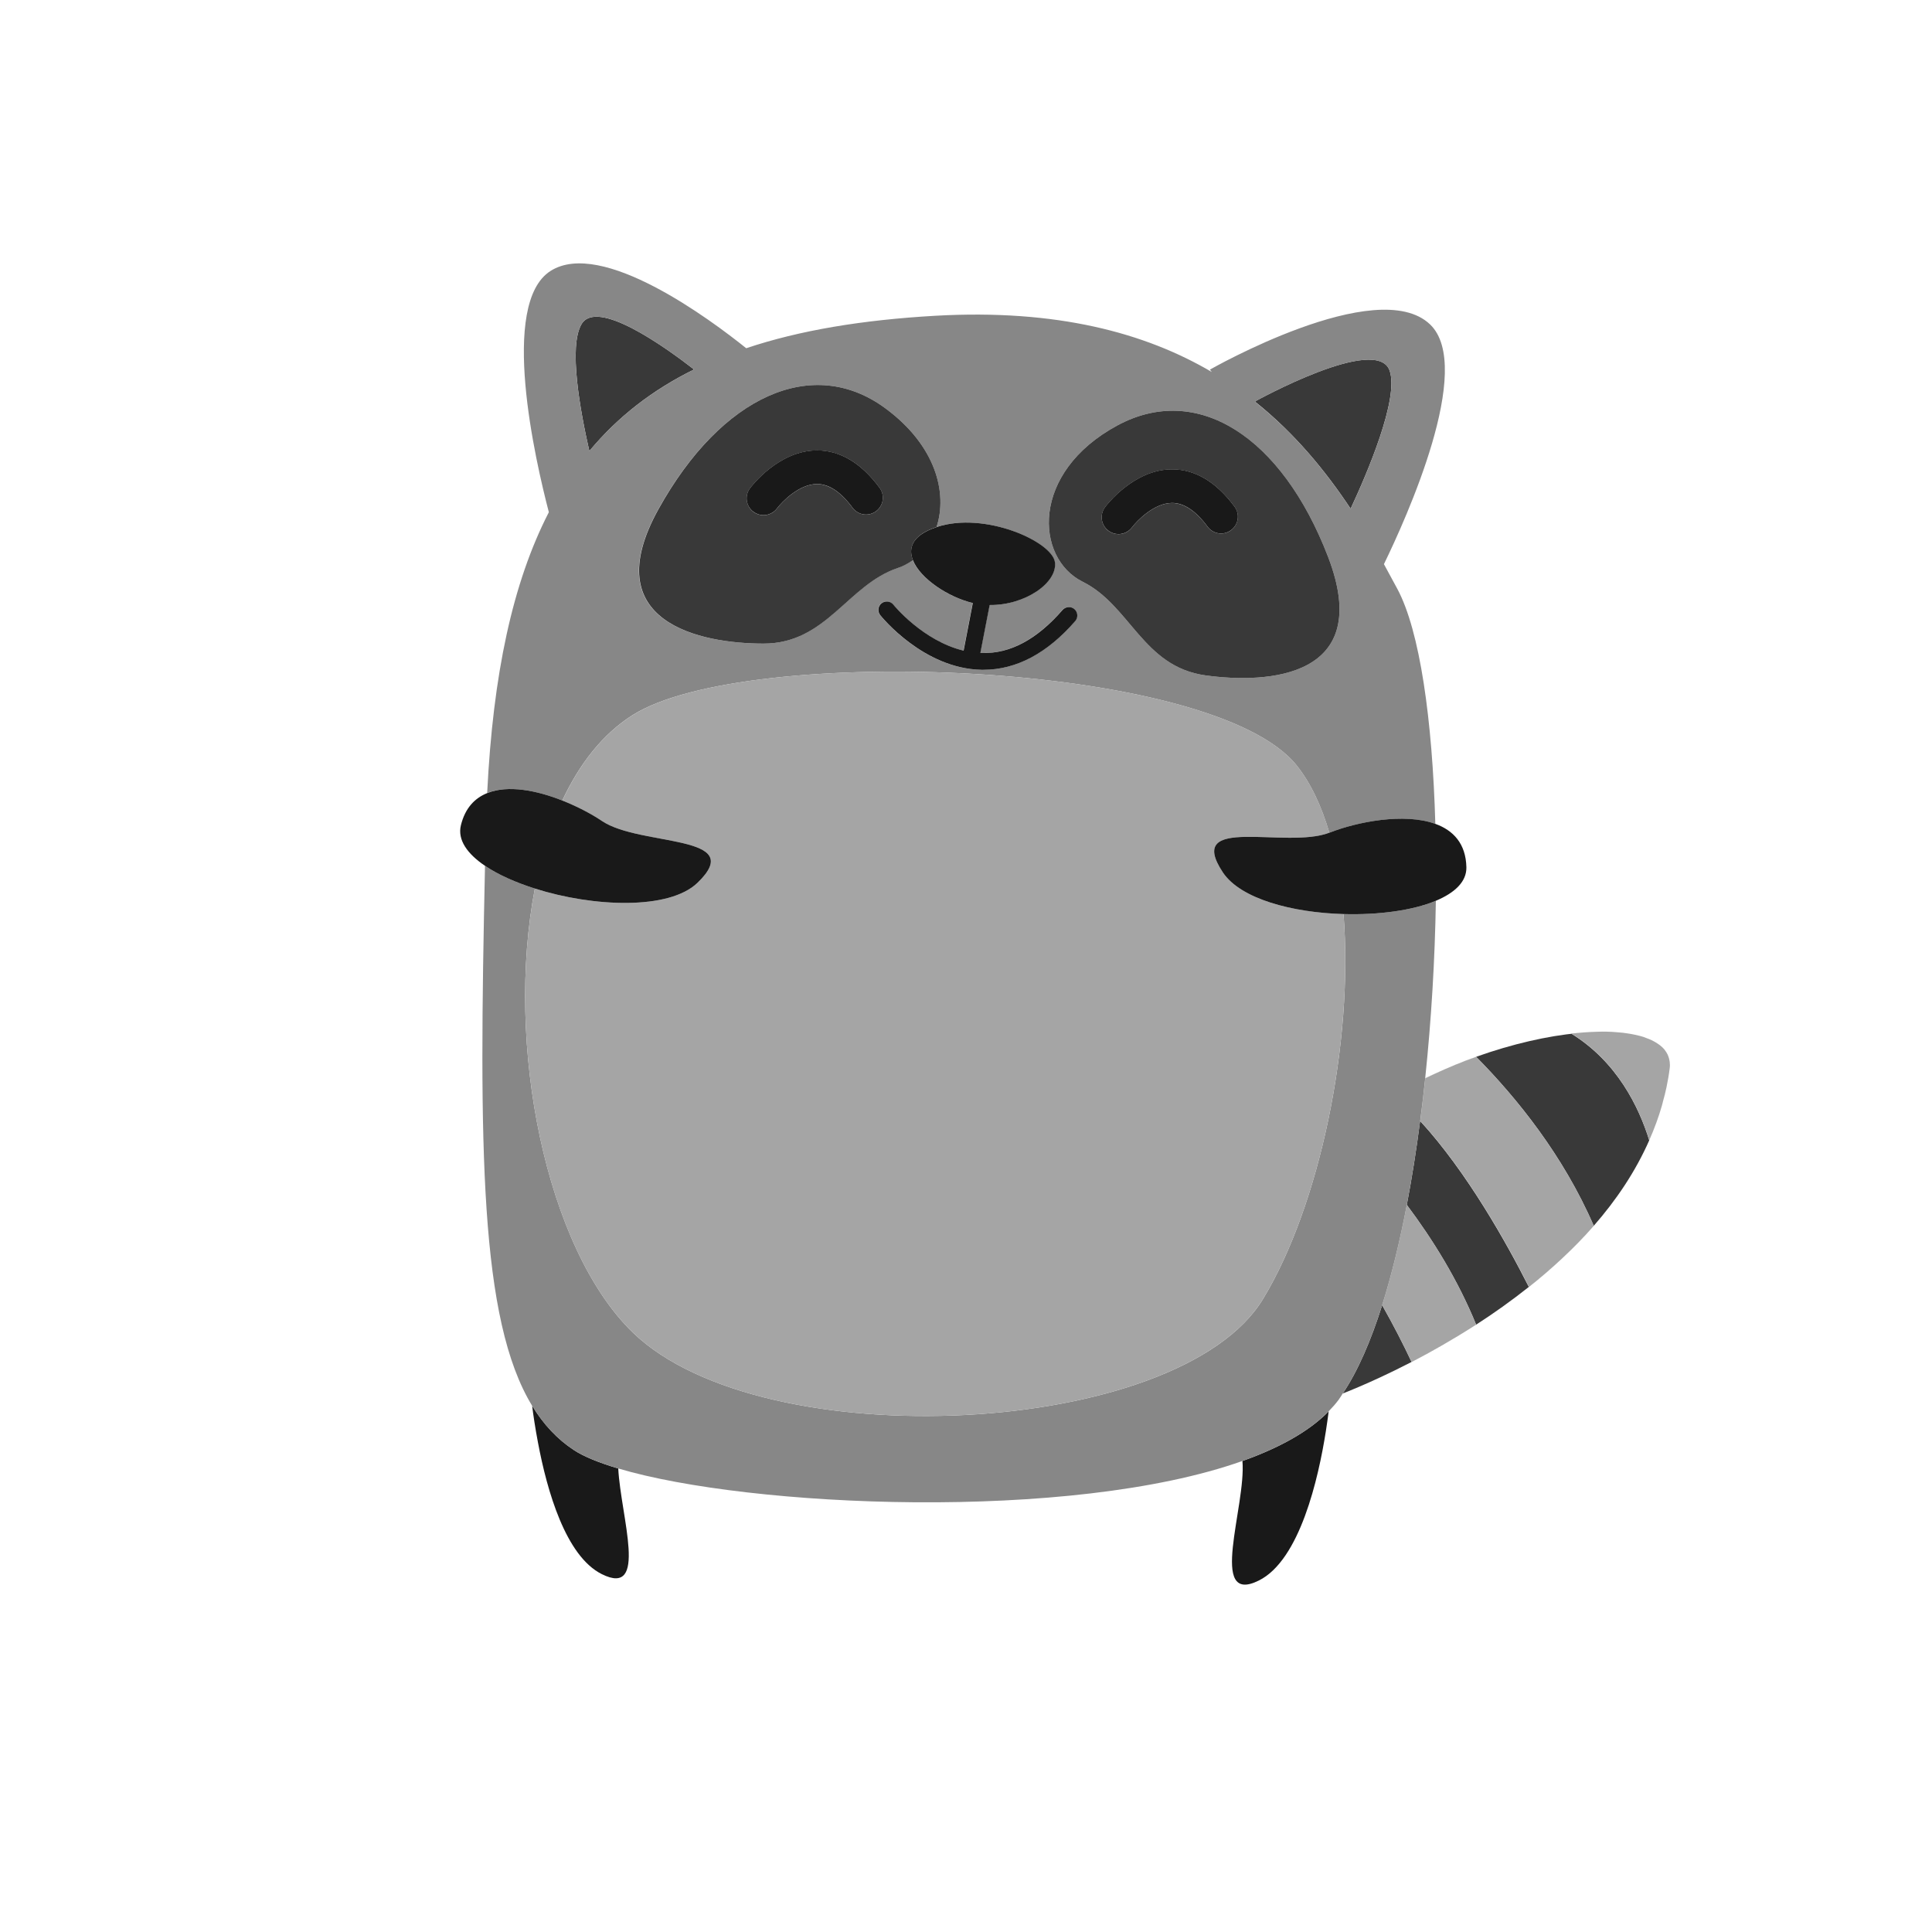 <?xml version="1.0" encoding="utf-8"?>
<!-- Generator: Adobe Illustrator 24.1.0, SVG Export Plug-In . SVG Version: 6.00 Build 0)  -->
<svg version="1.1" xmlns="http://www.w3.org/2000/svg" xmlns:xlink="http://www.w3.org/1999/xlink" x="0px" y="0px"
	 viewBox="0 0 250 250" style="enable-background:new 0 0 250 250;" xml:space="preserve">
<style type="text/css">
	.st0{fill:#393939;}
	.st1{fill:#A5A5A5;}
	.st2{fill:#191919;}
	.st3{fill:#878787;}
</style>
<g id="_x31_">
</g>
<g id="Designed_by_Vecteezy">
	<path class="st0" d="M185.63,138.95c-0.4,0.19-0.81,0.38-1.21,0.57c0,0.01,0,0.01,0,0.02
		C184.83,139.35,185.23,139.14,185.63,138.95z"/>
	<path class="st0" d="M178.85,168.89c-1.47,4.66-3.17,8.56-5.1,11.43c2.04-0.8,6.99-2.88,12.82-6.21c-1.36,0.78-2.67,1.49-3.91,2.13
		C181.6,173.99,180.31,171.46,178.85,168.89z"/>
	<path class="st0" d="M215.78,136.44c0.03,0.07,0.06,0.14,0.09,0.22C215.84,136.59,215.81,136.51,215.78,136.44z"/>
	<path class="st0" d="M216.02,137.19c0.01,0.08,0.03,0.15,0.04,0.23C216.05,137.35,216.03,137.27,216.02,137.19z"/>
	<path class="st0" d="M182.04,155.91c3.38,4.51,6.62,9.73,8.97,15.5c2.26-1.45,4.56-3.09,6.82-4.88
		c-2.81-5.56-7.97-14.84-14.07-21.48C183.28,148.8,182.7,152.45,182.04,155.91z"/>
	<path class="st0" d="M185.66,138.94c1.78-0.82,3.57-1.55,5.34-2.19C189.23,137.38,187.45,138.12,185.66,138.94z"/>
	<path class="st0" d="M203.34,133.76c0.28-0.03,0.55-0.05,0.83-0.08c-3.91,0.37-8.45,1.39-13.16,3.07
		c5.27,5.33,11.27,12.75,15.22,21.87c2.9-3.31,5.39-7,7.18-11.06C212.07,143.21,209.22,137.39,203.34,133.76z"/>
	<path class="st0" d="M212.79,134.22c0.09,0.03,0.16,0.07,0.25,0.1C212.96,134.29,212.88,134.25,212.79,134.22z"/>
	<path class="st0" d="M191,171.43c-1.45,0.93-2.87,1.79-4.24,2.58C188.14,173.21,189.55,172.36,191,171.43z"/>
	<path class="st0" d="M214.55,135.08c0.08,0.06,0.16,0.11,0.24,0.17C214.72,135.19,214.63,135.14,214.55,135.08z"/>
	<path class="st0" d="M213.73,134.61c0.11,0.05,0.21,0.11,0.31,0.16C213.94,134.71,213.84,134.66,213.73,134.61z"/>
	<path class="st0" d="M208.55,133.54c0.23,0.01,0.45,0.03,0.68,0.05C209.01,133.57,208.79,133.55,208.55,133.54z"/>
	<path class="st0" d="M206.61,133.53c0.25-0.01,0.5-0.01,0.74-0.02C207.11,133.51,206.86,133.52,206.61,133.53z"/>
	<path class="st0" d="M205,133.61c0.28-0.02,0.55-0.04,0.82-0.05C205.54,133.57,205.27,133.59,205,133.61z"/>
	<path class="st0" d="M211.3,133.85c0.16,0.03,0.33,0.06,0.48,0.1C211.63,133.91,211.46,133.88,211.3,133.85z"/>
	<path class="st0" d="M210.02,133.65c0.2,0.02,0.38,0.05,0.57,0.08C210.4,133.7,210.21,133.68,210.02,133.65z"/>
	<path class="st0" d="M202.13,162.83c-1.39,1.3-2.84,2.54-4.3,3.7C199.3,165.37,200.74,164.14,202.13,162.83z"/>
	<path class="st0" d="M206.22,158.63c-1.27,1.46-2.63,2.84-4.03,4.15C203.6,161.46,204.95,160.08,206.22,158.63z"/>
	<path class="st0" d="M215.37,135.8c0.02,0.02,0.03,0.05,0.05,0.07C215.4,135.85,215.39,135.82,215.37,135.8z"/>
	<path class="st0" d="M214.3,145.35c-0.27,0.74-0.57,1.48-0.89,2.2C213.73,146.83,214.03,146.1,214.3,145.35z"/>
	<path class="st0" d="M215.63,140.73c-0.13,0.6-0.28,1.18-0.44,1.77C215.35,141.91,215.51,141.33,215.63,140.73z"/>
	<path class="st0" d="M215.04,143.09c-0.21,0.74-0.45,1.46-0.71,2.18C214.59,144.55,214.83,143.83,215.04,143.09z"/>
	<path class="st1" d="M216.02,137.19c-0.03-0.18-0.08-0.36-0.15-0.53c-0.03-0.07-0.05-0.15-0.09-0.22c-0.1-0.2-0.22-0.39-0.36-0.57
		c-0.02-0.02-0.03-0.05-0.05-0.07c-0.16-0.2-0.36-0.38-0.58-0.55c-0.07-0.06-0.16-0.11-0.24-0.17c-0.16-0.11-0.33-0.22-0.52-0.32
		c-0.1-0.05-0.2-0.11-0.31-0.16c-0.22-0.1-0.45-0.2-0.69-0.28c-0.09-0.03-0.16-0.07-0.25-0.1c-0.32-0.11-0.66-0.2-1.01-0.28
		c-0.16-0.04-0.32-0.07-0.48-0.1c-0.23-0.04-0.47-0.09-0.71-0.12c-0.19-0.03-0.38-0.05-0.57-0.08c-0.25-0.03-0.52-0.05-0.78-0.07
		c-0.22-0.02-0.45-0.04-0.68-0.05c-0.39-0.02-0.79-0.03-1.2-0.03c-0.24,0-0.49,0.01-0.74,0.02c-0.26,0.01-0.52,0.02-0.79,0.03
		c-0.27,0.01-0.54,0.03-0.82,0.05c-0.27,0.02-0.55,0.05-0.83,0.07c-0.28,0.03-0.55,0.05-0.83,0.08c5.88,3.63,8.73,9.45,10.07,13.8v0
		c0,0,0-0.01,0.01-0.01c0.32-0.72,0.61-1.45,0.89-2.2c0.01-0.03,0.02-0.06,0.03-0.08c0.26-0.72,0.5-1.44,0.71-2.18
		c0.06-0.19,0.1-0.4,0.15-0.59c0.16-0.58,0.31-1.17,0.44-1.77c0.17-0.82,0.32-1.65,0.42-2.49c0.04-0.29,0.03-0.56,0-0.82
		C216.05,137.35,216.03,137.27,216.02,137.19z"/>
	<path class="st1" d="M191.01,136.75C191,136.75,191,136.75,191.01,136.75c-1.77,0.63-3.56,1.36-5.34,2.19
		c-0.01,0-0.02,0.01-0.03,0.01c-0.4,0.19-0.81,0.4-1.21,0.59c-0.2,1.86-0.42,3.69-0.65,5.51c6.1,6.64,11.26,15.91,14.07,21.48v0
		c0,0,0,0,0,0c1.46-1.16,2.9-2.4,4.3-3.7c0.02-0.02,0.04-0.04,0.06-0.06c1.4-1.31,2.75-2.69,4.03-4.15c0,0,0,0,0,0l0,0
		C202.27,149.5,196.28,142.08,191.01,136.75L191.01,136.75z"/>
	<path class="st1" d="M178.85,168.89c1.46,2.57,2.75,5.1,3.81,7.35c1.24-0.64,2.55-1.35,3.91-2.13c0.06-0.04,0.12-0.07,0.19-0.11
		c1.37-0.79,2.79-1.65,4.24-2.58c0,0,0.01,0,0.01-0.01h0c-2.35-5.77-5.59-10.99-8.97-15.5
		C181.14,160.62,180.07,165.01,178.85,168.89z"/>
	<path class="st2" d="M77.87,203.69c6.06,3.03,2.47-7.38,2.13-13.67c-2.45-0.73-4.43-1.52-5.72-2.37c-2.16-1.41-3.94-3.32-5.42-5.74
		c0.15,1.23,0.4,2.9,0.76,4.79C70.79,192.91,73.2,201.36,77.87,203.69z"/>
	<path class="st2" d="M160.77,189.05c0.51,5.8-4.54,18.8,2.14,15.46c5.29-2.65,7.69-13.17,8.66-19.34c0.15-0.97,0.27-1.83,0.36-2.54
		C169.37,185.25,165.5,187.37,160.77,189.05z"/>
	<path class="st0" d="M89.81,47.81c-3.77-2.93-12.59-9.25-14.57-5.85c-1.68,2.88-0.18,11.14,1.02,16.41
		C79.93,53.95,84.41,50.47,89.81,47.81z"/>
	<path class="st0" d="M174.77,65.83c2.1-4.5,6.3-14.26,5.05-17.87c-1.65-4.76-17.4,3.97-17.4,3.97l0.09,0.13
		C167.6,56.15,171.53,60.95,174.77,65.83z"/>
	<path class="st3" d="M72.76,103.59c2.22-4.75,5.23-8.62,9.12-11.07c14.68-9.24,75.02-7.07,85.9,6.52c1.83,2.29,3.22,5.27,4.23,8.71
		c0,0,0.01,0,0.01,0c3.56-1.39,9.68-2.61,13.71-1.14c-0.38-13.51-2-24.96-4.91-30.4c-0.56-1.05-1.14-2.12-1.74-3.21
		c2.82-5.79,11.78-25.49,5.96-31.03c-6.85-6.51-28.48,5.86-28.48,5.86l0.25,0.31c-8.64-5.08-20.08-8.17-35.79-7.28
		c-9.43,0.54-17.54,1.88-24.46,4.2c-4.61-3.7-18.7-14.21-25.32-10c-6.65,4.23-1.96,24.56-0.22,31.22
		c-4.69,9.1-7.23,21.02-7.98,36.33C65.74,101.54,69.46,102.28,72.76,103.59z M162.42,51.94c0,0,15.75-8.73,17.4-3.97
		c1.25,3.61-2.95,13.36-5.05,17.87c-3.23-4.88-7.16-9.68-12.26-13.76L162.42,51.94z M144.59,55.05c10.27-5.55,21.22,1.33,27.26,17
		c6.03,15.67-7.8,16.47-15.88,15.34c-8.08-1.14-9.71-9.05-15.87-12.11C133.94,72.22,133.3,61.15,144.59,55.05z M114.56,52.83
		c6.56,4.83,8.06,10.97,6.63,15.37c6.19-2.07,14.96,1.87,15.3,4.56c0.33,2.64-3.86,5.58-8.45,5.53l-1.2,6.19
		c0.07,0,0.13,0.01,0.19,0.01c3.66,0.13,7.18-1.8,10.44-5.56c0.4-0.45,1.08-0.5,1.54-0.11c0.45,0.4,0.5,1.08,0.11,1.54
		c-3.64,4.19-7.64,6.31-11.89,6.31c-0.08,0-0.17,0-0.26,0c-7.47-0.15-12.86-6.79-13.09-7.07c-0.37-0.47-0.3-1.15,0.17-1.53
		c0.47-0.38,1.15-0.3,1.53,0.17c0.04,0.05,3.83,4.7,9.09,5.95l1.19-6.16c-3.17-0.75-6.82-3.18-7.75-5.55
		c-0.59,0.42-1.23,0.77-1.93,1.01c-6.52,2.17-9.24,9.79-17.4,9.79s-21.75-2.72-13.59-17.4C93.36,51.2,105.17,45.91,114.56,52.83z
		 M75.24,41.96c1.98-3.4,10.79,2.92,14.57,5.85c-5.39,2.66-9.88,6.14-13.55,10.55C75.06,53.1,73.56,44.84,75.24,41.96z"/>
	<path class="st3" d="M182.04,155.91c0.66-3.47,1.24-7.11,1.73-10.86c0.24-1.82,0.46-3.65,0.65-5.51c0-0.01,0-0.01,0-0.02
		c0.8-7.59,1.26-15.43,1.38-22.96c-3.05,1.27-7.48,1.85-11.95,1.72c1.31,16.58-3.06,37.67-10.41,49.8
		c-10.87,17.94-64.69,20.66-81.55,4.35c-11.29-10.93-16.54-37.36-12.68-57.45c-2.5-0.79-4.75-1.8-6.45-2.94
		c-0.8,36.55-0.69,58.73,6.1,69.87c1.47,2.42,3.25,4.33,5.42,5.74c1.29,0.84,3.27,1.64,5.72,2.37c16.98,5.06,58.52,6.93,80.77-0.97
		c4.73-1.68,8.6-3.8,11.16-6.43c0.47-0.48,0.91-0.98,1.29-1.49c0.18-0.25,0.36-0.54,0.53-0.81c1.93-2.87,3.63-6.77,5.1-11.43
		C180.07,165.01,181.14,160.62,182.04,155.91z"/>
	<path class="st1" d="M158.24,112.89c-5.04-7.59,8.19-2.96,13.78-5.14c-1.01-3.44-2.4-6.42-4.23-8.71
		c-10.87-13.59-71.22-15.77-85.9-6.52c-3.89,2.45-6.91,6.32-9.12,11.07c1.96,0.78,3.78,1.75,5.13,2.65
		c4.99,3.34,18.92,1.66,12.36,7.99c-3.69,3.56-13.5,3.14-21.05,0.75c-3.86,20.09,1.38,46.52,12.68,57.45
		c16.85,16.31,70.67,13.59,81.55-4.35c7.35-12.13,11.72-33.22,10.41-49.8C167.21,118.09,160.51,116.32,158.24,112.89z"/>
	<path class="st0" d="M85.21,65.88c-8.15,14.68,5.44,17.4,13.59,17.4s10.87-7.61,17.4-9.79c0.7-0.23,1.34-0.59,1.93-1.01
		c-0.53-1.36-0.19-2.71,1.69-3.71c0.44-0.23,0.9-0.42,1.37-0.57c1.44-4.4-0.07-10.54-6.63-15.37
		C105.17,45.91,93.36,51.2,85.21,65.88z M97.04,63.2c0.15-0.2,3.69-4.91,8.68-4.91c0,0,0,0,0,0c3,0,5.72,1.62,8.09,4.83
		c0.72,0.96,0.51,2.33-0.45,3.04c-0.96,0.72-2.33,0.51-3.04-0.45c-1.5-2.03-3.05-3.06-4.58-3.07c0,0-0.01,0-0.01,0
		c-2.31,0-4.53,2.28-5.19,3.16c-0.43,0.57-1.08,0.87-1.75,0.87c-0.45,0-0.9-0.14-1.3-0.43C96.54,65.52,96.33,64.16,97.04,63.2z"/>
	<path class="st0" d="M140.1,75.28c6.16,3.06,7.79,10.98,15.87,12.11c8.08,1.13,21.91,0.33,15.88-15.34
		c-6.03-15.67-16.99-22.55-27.26-17C133.3,61.15,133.94,72.22,140.1,75.28z M142.98,65.65c0.15-0.2,3.69-4.91,8.68-4.91c0,0,0,0,0,0
		c3,0,5.72,1.62,8.09,4.83c0.72,0.96,0.51,2.33-0.45,3.04c-0.96,0.72-2.33,0.51-3.04-0.45c-1.5-2.03-3.05-3.06-4.58-3.07
		c0,0-0.01,0-0.01,0c-2.31,0-4.53,2.28-5.19,3.16c-0.43,0.57-1.08,0.87-1.75,0.87c-0.45,0-0.9-0.14-1.3-0.43
		C142.47,67.96,142.27,66.61,142.98,65.65z"/>
	<path class="st2" d="M118.13,72.48c0.93,2.38,4.58,4.8,7.75,5.55l-1.19,6.16c-5.26-1.25-9.05-5.89-9.09-5.95
		c-0.37-0.47-1.06-0.54-1.53-0.17c-0.47,0.38-0.54,1.06-0.17,1.53c0.23,0.28,5.62,6.92,13.09,7.07c0.08,0,0.17,0,0.26,0
		c4.25,0,8.25-2.12,11.89-6.31c0.39-0.45,0.34-1.14-0.11-1.54c-0.45-0.39-1.14-0.34-1.54,0.11c-3.26,3.76-6.78,5.7-10.44,5.56
		c-0.07,0-0.13-0.01-0.19-0.01l1.2-6.19c4.59,0.05,8.78-2.88,8.45-5.53c-0.34-2.69-9.11-6.63-15.3-4.56
		c-0.47,0.16-0.94,0.34-1.37,0.57C117.94,69.77,117.59,71.12,118.13,72.48z"/>
	<path class="st2" d="M90.26,114.23c6.56-6.33-7.37-4.65-12.36-7.99c-1.35-0.91-3.17-1.87-5.13-2.65c-3.3-1.31-7.02-2.05-9.71-0.97
		c-1.62,0.65-2.87,1.93-3.42,4.17c-0.46,1.89,0.83,3.7,3.13,5.25c1.7,1.15,3.95,2.15,6.45,2.94
		C76.76,117.37,86.57,117.79,90.26,114.23z"/>
	<path class="st2" d="M172.03,107.75c0,0-0.01,0-0.01,0c-5.6,2.18-18.82-2.45-13.78,5.14c2.28,3.43,8.97,5.2,15.61,5.39
		c4.47,0.13,8.91-0.45,11.95-1.72c2.43-1.02,3.99-2.46,3.95-4.34c-0.07-3.07-1.7-4.77-4.01-5.61
		C181.7,105.14,175.58,106.35,172.03,107.75z"/>
	<path class="st2" d="M144.73,69.11c0.66,0,1.32-0.3,1.75-0.87c0.66-0.88,2.88-3.16,5.19-3.16c0,0,0.01,0,0.01,0
		c1.54,0,3.08,1.04,4.58,3.07c0.72,0.97,2.08,1.17,3.04,0.45c0.97-0.72,1.17-2.08,0.45-3.04c-2.37-3.2-5.09-4.83-8.09-4.83
		c0,0,0,0,0,0c-4.99,0-8.53,4.71-8.68,4.91c-0.71,0.96-0.51,2.32,0.45,3.03C143.82,68.97,144.28,69.11,144.73,69.11z"/>
	<path class="st2" d="M98.79,66.66c0.66,0,1.32-0.3,1.75-0.87c0.66-0.88,2.88-3.16,5.19-3.16c0,0,0.01,0,0.01,0
		c1.54,0,3.08,1.04,4.58,3.07c0.72,0.97,2.08,1.17,3.04,0.45c0.97-0.72,1.17-2.08,0.45-3.04c-2.37-3.2-5.09-4.83-8.09-4.83
		c0,0,0,0,0,0c-4.99,0-8.53,4.71-8.68,4.91c-0.71,0.96-0.51,2.32,0.45,3.03C97.89,66.52,98.34,66.66,98.79,66.66z"/>
</g>
</svg>
